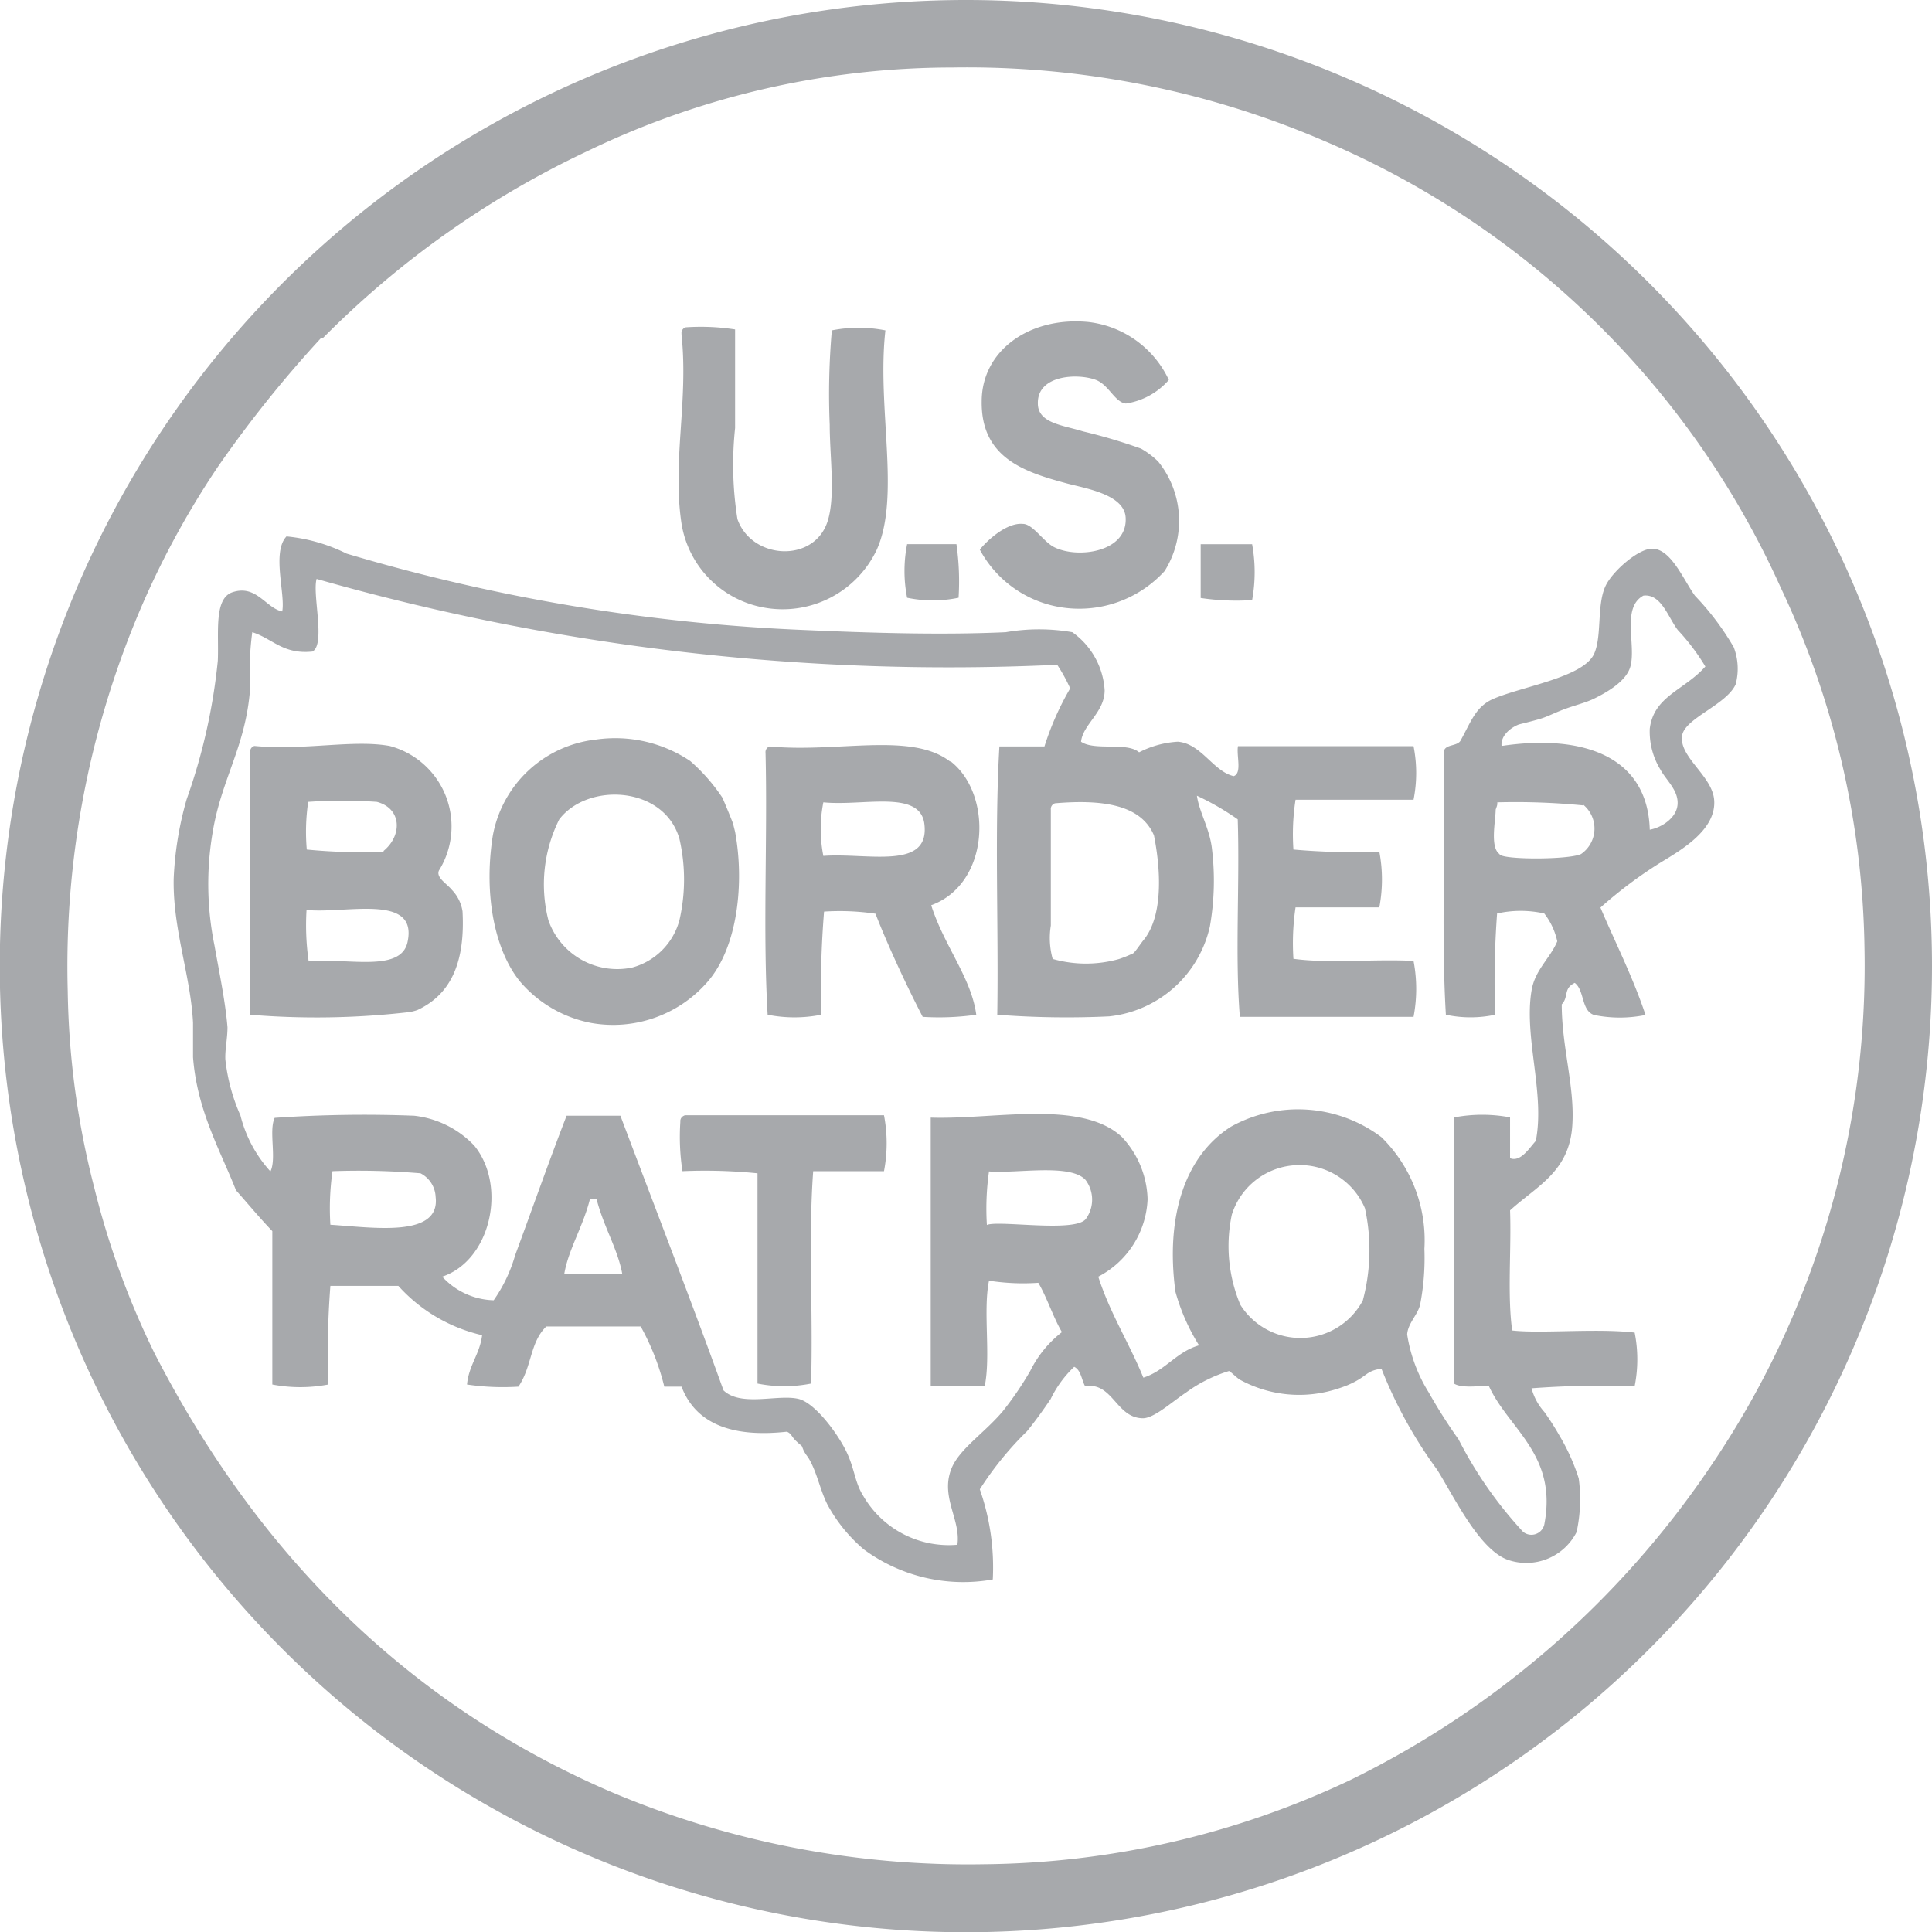 <svg xmlns="http://www.w3.org/2000/svg" viewBox="0 0 81.87 81.87"><defs><style>.a{fill:#a7a9ac;}</style></defs><title>pros-04</title><path class="a" d="M81.87,40.94A40.94,40.94,0,1,1,40.94,0,40.94,40.94,0,0,1,81.87,40.94m-9.6-12.69A9.18,9.18,0,0,0,71.1,26.7c-.41-.53-.7-1.55-1.46-1.46-.94.51-.3,2.09-.55,3-.17.63-1,1.1-1.55,1.37-.35.17-.82.28-1.27.45s-.67.3-1,.4-.88.23-.91.24c-.38.15-.77.49-.73.91,3.43-.51,6.19.42,6.28,3.55.5-.09,1.15-.5,1.18-1.09s-.48-1-.73-1.46a3.08,3.08,0,0,1-.45-1.73c.17-1.39,1.47-1.63,2.36-2.64M26.79,41a2.84,2.84,0,0,0,2-2,7.7,7.7,0,0,0,0-3.46c-.65-2.24-3.88-2.4-5.09-.82A6.15,6.15,0,0,0,23.24,39a3.09,3.09,0,0,0,3.55,2M16.24,36.07c.81-.65.8-1.81-.27-2.09a21.14,21.14,0,0,0-2.91,0A8.7,8.7,0,0,0,13,36a23.25,23.25,0,0,0,3.28.09M34.89,34a5.85,5.85,0,0,0,0,2.27c1.87-.14,4.53.63,4.28-1.36-.19-1.46-2.59-.74-4.28-.91m9.73,6.64a5.18,5.18,0,0,0,2.8,0,4.82,4.82,0,0,0,.57-.23c.07,0,.3-.36.45-.55.79-.93.8-2.74.46-4.46-.55-1.3-2.17-1.53-4.19-1.36a.25.25,0,0,0-.18.27c0,1.55,0,3.43,0,4.91a3.29,3.29,0,0,0,.09,1.46m22.47-6.55A29.23,29.23,0,0,0,63.45,34c0,.12,0,.11-.07.31,0,.45-.25,1.59.16,1.88.05.25,2.94.25,3.46,0a1.31,1.31,0,0,0,.09-2.09m-54,6.64c1.61-.16,3.9.49,4.18-.82.45-2.08-2.61-1.19-4.28-1.36a10.73,10.73,0,0,0,.09,2.18m41.76,8.64a3,3,0,0,0-2.64,2.09,6.44,6.44,0,0,0,.36,3.82,3,3,0,0,0,5.19-.18,8.3,8.3,0,0,0,.09-3.91,3,3,0,0,0-3-1.82M14,51.9c1.78.11,4.67.57,4.46-1.18a1.18,1.18,0,0,0-.64-1,31.17,31.17,0,0,0-3.73-.09A11.14,11.14,0,0,0,14,51.9m27.84,0c.58-.19,3.81.35,4.19-.27A1.39,1.39,0,0,0,46,50c-.65-.71-2.94-.26-4.09-.36a11.2,11.2,0,0,0-.09,2.27M25,50.81c-.3,1.19-.91,2.12-1.09,3.18h2.46c-.19-1.06-.79-2-1.09-3.18H25m4-3.55h8.46a6.29,6.29,0,0,1,0,2.37h-3c-.21,2.82,0,6-.09,9a5.83,5.83,0,0,1-2.27,0c0-2.57,0-6.34,0-8.91a22.31,22.31,0,0,0-3.18-.09,9.54,9.54,0,0,1-.09-2.09.25.25,0,0,1,.18-.27Zm11.28-15c1.8,1.39,1.68,5.19-.82,6.1.55,1.73,1.7,3.07,1.91,4.64a11.14,11.14,0,0,1-2.27.09c-.77-1.49-1.54-3.18-2-4.37a10.27,10.27,0,0,0-2.18-.09A41.5,41.5,0,0,0,34.8,43a5.82,5.82,0,0,1-2.27,0c-.21-3.52,0-7.43-.09-11.1a.25.25,0,0,1,.18-.27c2.85.28,6-.63,7.64.64M17.33,42.89A34.22,34.22,0,0,1,10.6,43V31.88a.25.25,0,0,1,.18-.27c2.12.2,4.17-.28,5.73,0a3.53,3.53,0,0,1,2.09,5.28c-.13.3.33.55.55.82a1.68,1.68,0,0,1,.45.91c.11,2.06-.43,3.49-1.91,4.18a1.89,1.89,0,0,1-.36.09m3.55-7.46a5,5,0,0,1,4.37-4.09,5.7,5.7,0,0,1,4,.91,7.8,7.8,0,0,1,1.36,1.55c.08.17.42,1,.45,1.09l.09.36c.39,2.1.14,4.87-1.18,6.37a5.3,5.3,0,0,1-4.91,1.73,5.25,5.25,0,0,1-3-1.73C21,40.35,20.48,38,20.88,35.43m30-10.1c0-.44,0-1.83,0-2.27h2.18a6.61,6.61,0,0,1,0,2.37,10.27,10.27,0,0,1-2.18-.09M40.53,23.06a11.08,11.08,0,0,1,.09,2.27,5.36,5.36,0,0,1-2.18,0,5.83,5.83,0,0,1,0-2.27ZM28.88,14.14a.25.25,0,0,1,.18-.27,9.47,9.47,0,0,1,2.09.09v4.18A14.7,14.7,0,0,0,31.25,22c.61,1.72,3.25,1.87,3.82.09.34-1.06.09-2.73.09-4.09a31.09,31.09,0,0,1,.09-4,5.86,5.86,0,0,1,2.27,0c-.37,3.27.65,7-.36,9.28a4.41,4.41,0,0,1-4.82,2.46,4.31,4.31,0,0,1-3.46-3.55c-.4-2.64.3-5.2,0-8m17.19-.55a4.31,4.31,0,0,1,3.46,2.46,3,3,0,0,1-1.82,1c-.47-.05-.72-.79-1.27-1-.76-.29-2.49-.22-2.46,1,0,.84,1.08.92,1.91,1.18a23.26,23.26,0,0,1,2.46.73,3.45,3.45,0,0,1,.73.55,4,4,0,0,1,.27,4.64,4.9,4.9,0,0,1-4.28,1.55,4.75,4.75,0,0,1-3.55-2.46c.32-.4,1.14-1.15,1.82-1.09.44,0,.88.78,1.36,1,1,.48,3.09.19,3-1.27-.06-1-1.76-1.24-2.55-1.46-1.78-.48-3.58-1.09-3.55-3.46,0-2.14,2-3.58,4.46-3.37M13.42,24.52c-.2.64.39,2.78-.18,3.09-1.25.13-1.69-.55-2.55-.82a12.55,12.55,0,0,0-.09,2.37C10.42,31.66,9.37,33,9,35.34a13,13,0,0,0,.09,4.73c.21,1.18.46,2.38.55,3.46,0,.49-.11.94-.09,1.37a7.93,7.93,0,0,0,.64,2.37,5.49,5.49,0,0,0,1.27,2.37c.27-.55-.08-1.72.18-2.27a55,55,0,0,1,5.91-.09,4.14,4.14,0,0,1,2.55,1.27c1.39,1.71.7,4.86-1.36,5.55a3.06,3.06,0,0,0,2.18,1,6.38,6.38,0,0,0,.91-1.91c.72-1.95,1.44-4,2.18-5.91h2.28c1.62,4.29,3.11,8.14,4.37,11.64.75.71,2.31.15,3.18.36.69.17,1.62,1.42,2,2.18s.37,1.33.73,1.91a4.19,4.19,0,0,0,4,2.09c.15-1.05-.71-2-.27-3.18.31-.85,1.38-1.52,2.18-2.46a13.93,13.93,0,0,0,1.18-1.73A4.74,4.74,0,0,1,45,56.45c-.38-.65-.62-1.44-1-2.09a9.41,9.41,0,0,1-2.09-.09c-.26,1.28.08,3.17-.18,4.46H39.44c0-3.43,0-7.64,0-11.37,2.67.09,6.38-.78,8.1.82a4,4,0,0,1,1.09,2.64,3.88,3.88,0,0,1-2.09,3.28c.5,1.56,1.31,2.81,1.91,4.28.94-.3,1.39-1.09,2.36-1.37a8.62,8.62,0,0,1-1-2.27c-.43-3.21.41-5.77,2.36-7a5.87,5.87,0,0,1,6.37.45,6.12,6.12,0,0,1,1.82,4.73,10.41,10.41,0,0,1-.18,2.36c-.1.44-.52.79-.55,1.27A6.53,6.53,0,0,0,60.54,59a22.71,22.71,0,0,0,1.27,2,17.37,17.37,0,0,0,2.73,3.91.56.56,0,0,0,.91-.36c.54-2.93-1.53-4-2.36-5.82-.47,0-1.13.1-1.46-.09V47.35a6.34,6.34,0,0,1,2.36,0v1.73c.45.18.82-.44,1.09-.73.4-2-.51-4.4-.18-6.37.14-.88.79-1.37,1.09-2.09a2.94,2.94,0,0,0-.55-1.18,4.56,4.56,0,0,0-2,0A39.22,39.22,0,0,0,63.36,43a5,5,0,0,1-2.09,0c-.21-3.52,0-7.43-.09-11.1,0-.4.6-.24.73-.55.43-.78.63-1.41,1.36-1.73,1.21-.53,3.82-.91,4.28-1.91.36-.79.08-2.21.55-3,.35-.6,1.35-1.46,1.91-1.46.81,0,1.34,1.35,1.82,2a11.39,11.39,0,0,1,1.64,2.18A2.55,2.55,0,0,1,73.55,29c-.39.87-2.17,1.44-2.27,2.18-.13.91,1.29,1.7,1.36,2.73.09,1.25-1.38,2.1-2.27,2.64a18.62,18.62,0,0,0-2.55,1.91c.64,1.51,1.37,2.93,1.91,4.55a5.42,5.42,0,0,1-2.18,0c-.55-.18-.4-1.05-.82-1.36-.5.25-.24.58-.55.91,0,1.8.55,3.48.45,5.09-.11,2-1.5,2.6-2.64,3.64.06,1.67-.12,3.58.09,5.09,1.22.14,3.59-.1,5.19.09a5.82,5.82,0,0,1,0,2.27,41.24,41.24,0,0,0-4.37.09,2.44,2.44,0,0,0,.54,1,11.34,11.34,0,0,1,.64,1,8.59,8.59,0,0,1,.82,1.82,6.57,6.57,0,0,1-.09,2.27,2.39,2.39,0,0,1-2.91,1.18c-1.22-.43-2.29-2.69-3-3.82A19,19,0,0,1,58.54,58c-.7.1-.57.33-1.44.7a6.09,6.09,0,0,1-.85.27,5.23,5.23,0,0,1-3.72-.51c-.1-.06-.41-.36-.45-.36a5.88,5.88,0,0,0-.91.36,5.79,5.79,0,0,0-.91.55c-.59.39-1.34,1.08-1.82,1.09-1.15,0-1.27-1.54-2.46-1.36-.15-.27-.17-.68-.46-.82a4.69,4.69,0,0,0-1,1.37c-.32.47-.64.92-1,1.36a13.93,13.93,0,0,0-2,2.46,10,10,0,0,1,.55,3.82,7.1,7.1,0,0,1-5.46-1.27,6.6,6.6,0,0,1-1.55-1.91c-.33-.66-.44-1.39-.82-2a2,2,0,0,1-.18-.27c-.14-.33,0-.1-.36-.45-.15-.15-.18-.3-.36-.36-2.38.26-3.87-.37-4.46-1.91h-.73a10.29,10.29,0,0,0-1-2.55h-4c-.7.68-.6,1.69-1.18,2.55a10.31,10.31,0,0,1-2.18-.09c.08-.83.54-1.28.64-2.09a6.83,6.83,0,0,1-3.55-2.09H14a38,38,0,0,0-.09,4.18,6.31,6.31,0,0,1-2.37,0V52.17C11,51.61,10.5,51,10,50.44c-.64-1.64-1.65-3.37-1.82-5.64,0-.48,0-1,0-1.46-.1-2-.86-3.95-.82-6.1a14.29,14.29,0,0,1,.55-3.37A24.86,24.86,0,0,0,9.23,28c.05-1.18-.18-2.66.64-2.91,1-.32,1.4.68,2.09.82.14-.74-.45-2.51.18-3.18a7.26,7.26,0,0,1,2.55.73A79.36,79.36,0,0,0,34.16,26.7c2.49.11,5.63.22,8.46.09a8.25,8.25,0,0,1,2.82,0,3.26,3.26,0,0,1,1.37,2.46c0,.94-.92,1.44-1,2.18.57.4,1.94,0,2.46.45a4.11,4.11,0,0,1,1.64-.45c1,.08,1.5,1.26,2.37,1.46.36-.13.11-.86.18-1.27H59.9a5.82,5.82,0,0,1,0,2.27h-5A9.52,9.52,0,0,0,54.81,36a28.71,28.71,0,0,0,3.64.09,6.31,6.31,0,0,1,0,2.36H54.9a10.35,10.35,0,0,0-.09,2.18c1.52.21,3.42,0,5.09.09a6.29,6.29,0,0,1,0,2.37H52.54c-.21-2.61,0-5.61-.09-8.37a11.44,11.44,0,0,0-1.73-1c.1.7.55,1.41.64,2.27a11.21,11.21,0,0,1-.09,3.27A4.91,4.91,0,0,1,47,43.07,38.48,38.48,0,0,1,42.26,43c.06-3.76-.12-7.76.09-11.37h1.91a12.16,12.16,0,0,1,1.09-2.46,7.15,7.15,0,0,0-.55-1,97.57,97.57,0,0,1-31.39-3.64m.18-10.19a50.55,50.55,0,0,0-4.37,5.46A36.5,36.5,0,0,0,5.87,26a38.59,38.59,0,0,0-3,16A35.25,35.25,0,0,0,4,50.35a34.86,34.86,0,0,0,2.55,7c4.33,8.42,10.64,14.82,19.29,18.56A38.74,38.74,0,0,0,41.71,79a37,37,0,0,0,15.47-3.55A39.22,39.22,0,0,0,72.46,62.18a37.7,37.7,0,0,0,6.55-22,36.93,36.93,0,0,0-3.55-15.28A37.12,37.12,0,0,0,56.18,6,38.28,38.28,0,0,0,40.35,2.86,35.59,35.59,0,0,0,24.88,6.41a39.4,39.4,0,0,0-11.19,7.91s-.08,0-.09,0"/></svg>